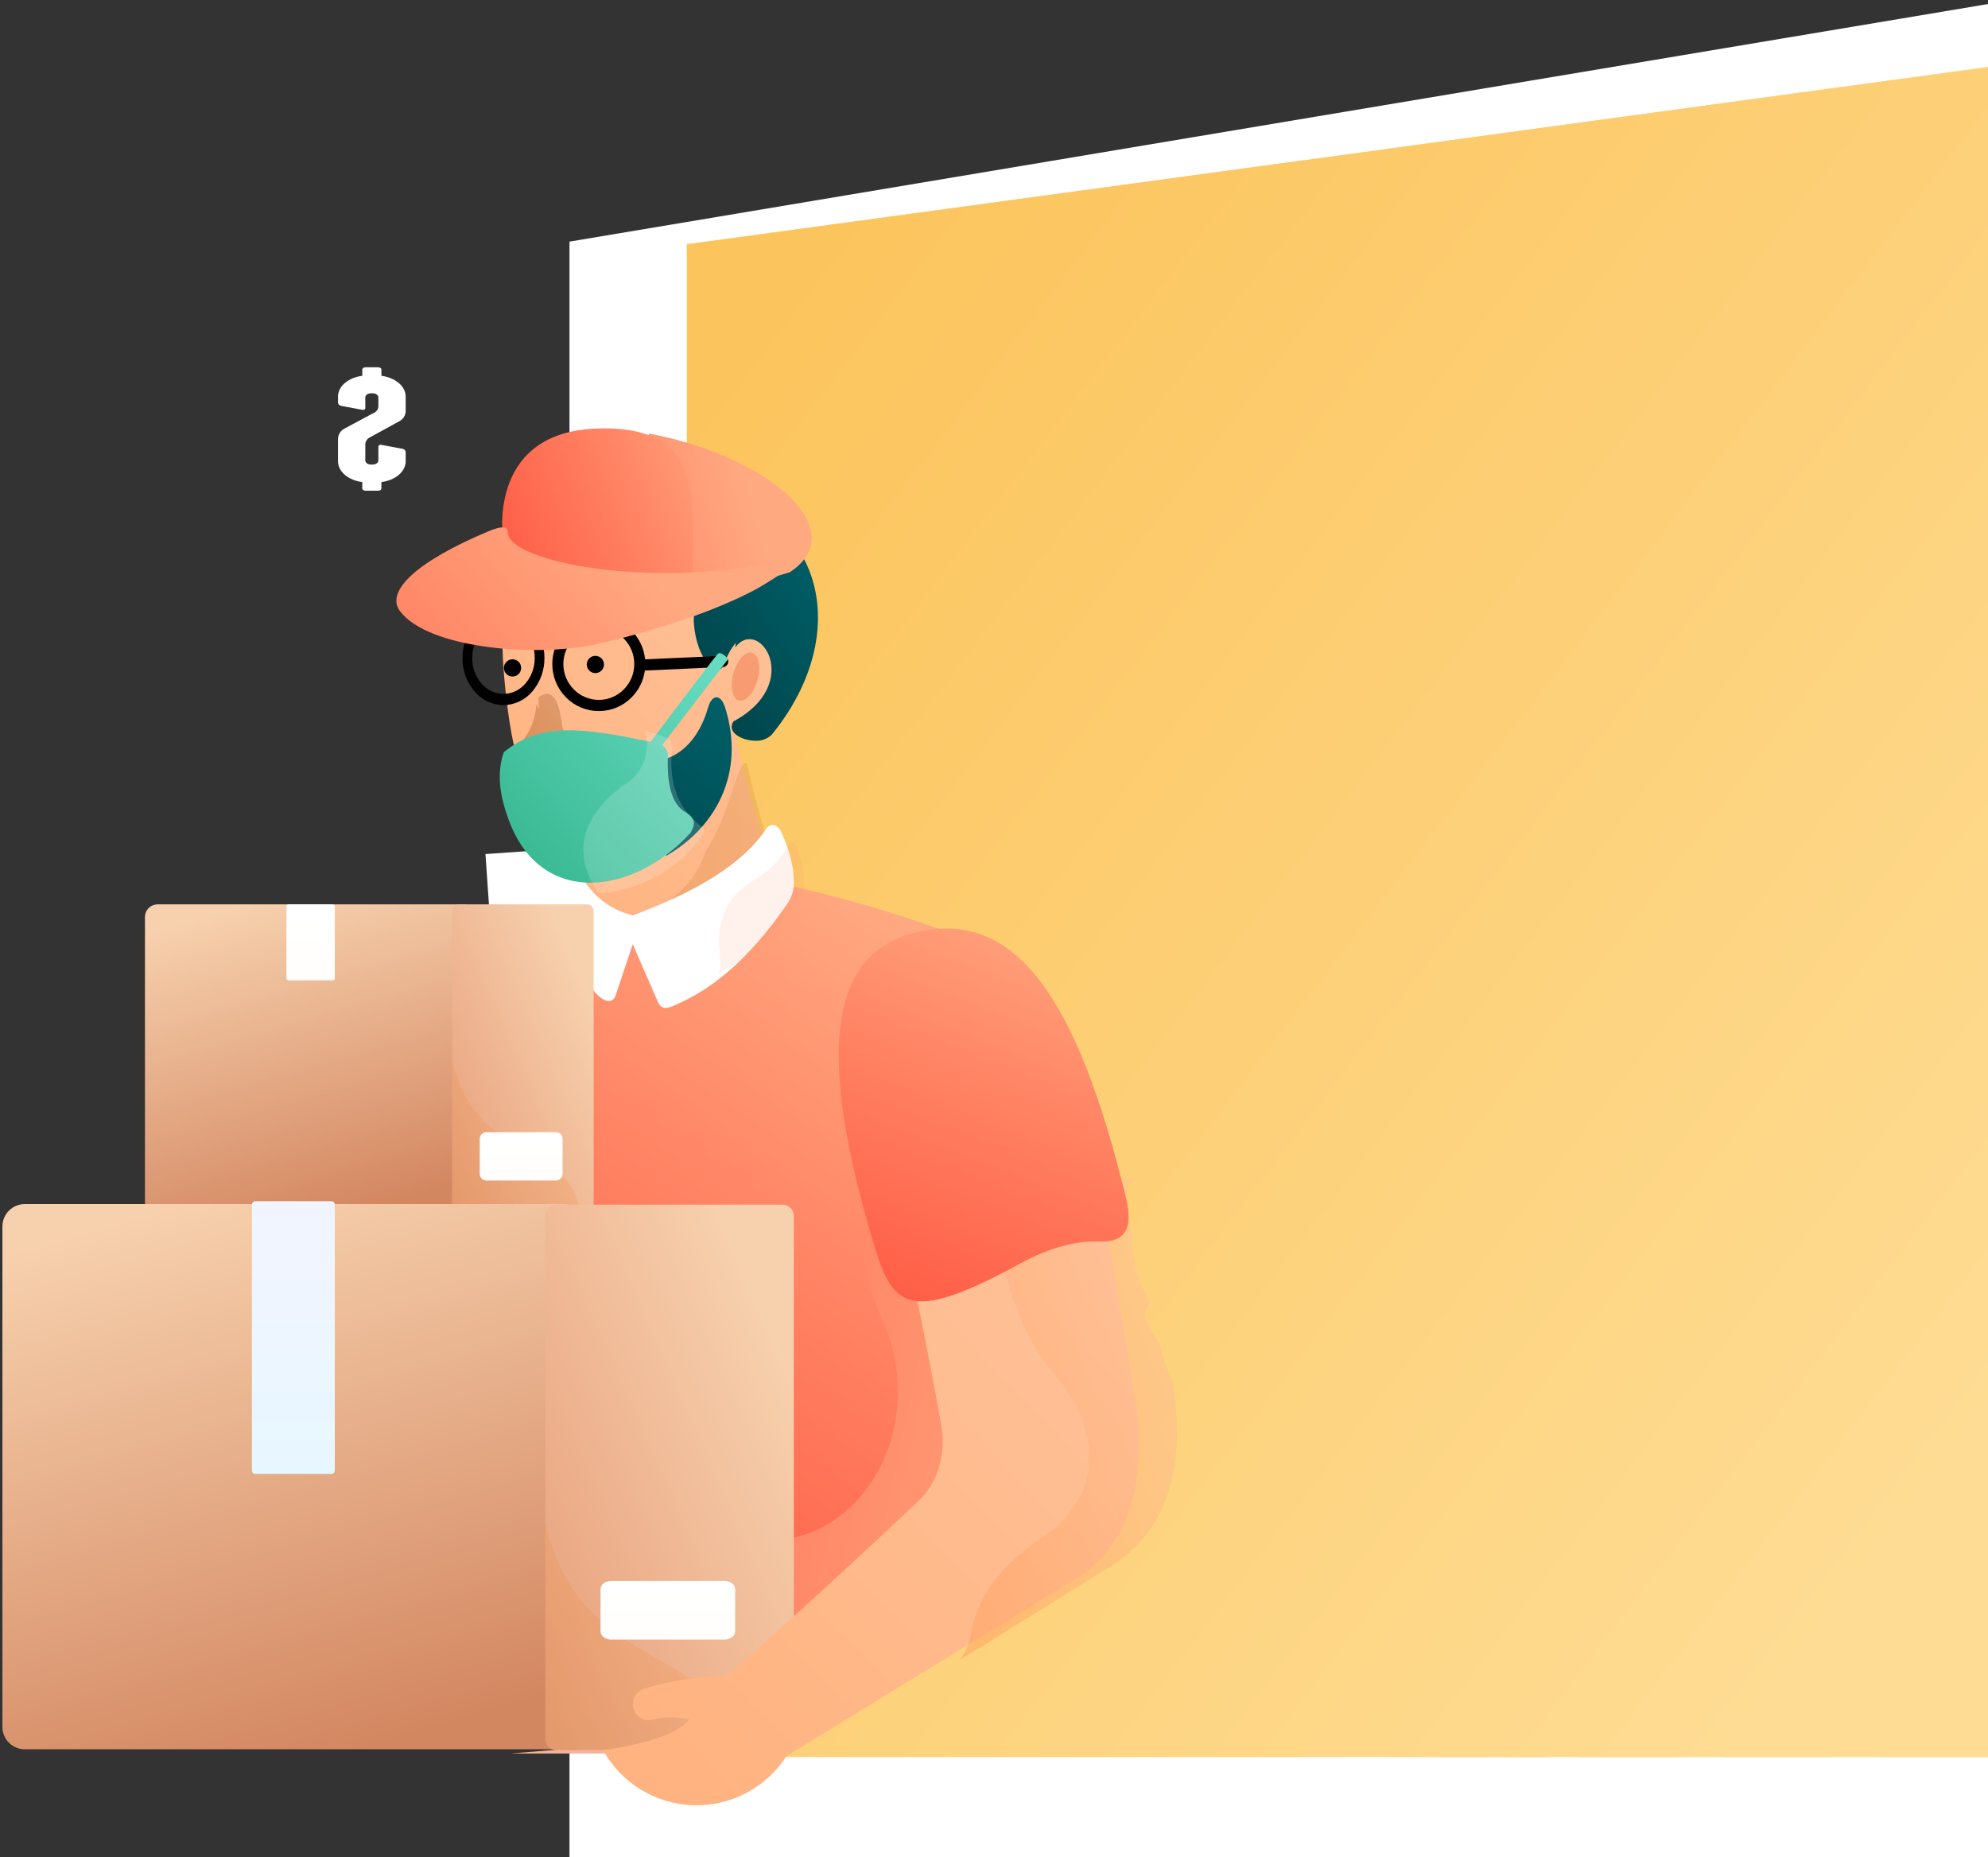 <svg width="576" height="538" viewBox="0 0 576 538" fill="none" xmlns="http://www.w3.org/2000/svg">
<rect x="0" y="0" width="576" height="538" fill="#333333" stroke="none"/>
<g clip-path="url(#clip0)">
<path d="M165 70L583 0V538H165V70Z" fill="white"/>
<path d="M199.133 70.755L579.133 19V509H199.133V70.755Z" fill="url(#paint0_linear)"/>
<path d="M180.603 162.835L185.037 243.698L228.793 242.165L227.556 161.19L180.603 162.835Z" fill="#FDE3C2"/>
<path d="M228.41 241.175L237.484 240.857L239.621 161.476L227.23 160.198L228.41 241.175Z" fill="#E9C3AF"/>
<path d="M185.111 243.725L229.067 242.185L228.892 237.19L185.111 243.725Z" fill="#E9C3AF"/>
<path d="M202.538 197.157C195.193 201.596 190.021 211.176 190.986 218.553C191.95 225.931 198.687 228.313 206.033 223.872C213.379 219.43 218.553 209.85 217.586 202.475C216.933 197.48 213.634 194.776 209.292 194.928C206.889 195.087 204.565 195.854 202.539 197.157" fill="url(#paint1_linear)"/>
<path d="M211.335 197.854C208.132 201.952 205.181 206.242 202.498 210.698C202.217 210.488 201.942 210.269 201.665 210.056C200.621 209.237 199.523 208.488 198.424 207.74C196.229 206.201 193.926 204.822 191.532 203.614C192.955 205.991 194.534 208.27 196.258 210.438C197.096 211.509 197.934 212.585 198.826 213.593C199.711 214.61 200.557 215.673 201.485 216.633L203.315 218.523L205.19 216.216C209.018 211.514 212.508 206.545 215.631 201.347C218.929 196.078 221.671 190.481 223.815 184.646C219.192 188.586 215.008 193.015 211.335 197.854Z" fill="url(#paint2_linear)"/>
<path d="M278.536 239.378L235.217 240.896L230.801 160.032L277.282 158.404L278.536 239.378Z" fill="#FDE3C2"/>
<path d="M277.281 158.405L289.121 159.706L287.203 239.076L278.535 239.379L277.281 158.405Z" fill="#E9C3AF"/>
<path d="M235.216 240.896L278.534 239.378L278.419 236.082L235.216 240.896Z" fill="#E9C3AF"/>
<path d="M255.512 195.152C248.166 199.591 242.993 209.172 243.957 216.548C244.925 223.926 251.662 226.308 259.009 221.866C266.355 217.425 271.527 207.845 270.562 200.47C269.907 195.475 266.608 192.771 262.264 192.923C259.861 193.082 257.538 193.849 255.512 195.152Z" fill="url(#paint3_linear)"/>
<path d="M262.304 195.849C259.099 199.947 256.147 204.237 253.464 208.694C253.183 208.484 252.911 208.264 252.635 208.052C251.588 207.236 250.489 206.488 249.391 205.738C247.196 204.199 244.894 202.819 242.502 201.609C243.922 203.987 245.5 206.267 247.226 208.433C248.063 209.504 248.901 210.58 249.79 211.588C250.676 212.605 251.52 213.668 252.452 214.629L254.282 216.518L256.157 214.212C259.986 209.509 263.475 204.54 266.599 199.343C269.896 194.072 272.639 188.475 274.785 182.641C270.16 186.58 265.976 191.009 262.304 195.849Z" fill="url(#paint4_linear)"/>
<path d="M320.388 237.597L287.483 238.75L284.483 187.404L319.786 186.167L320.388 237.597Z" fill="#E3DCB1"/>
<path d="M319.787 186.165L328.774 186.94L326.971 237.365L320.389 237.596L319.787 186.165Z" fill="#A69A85"/>
<path d="M287.486 238.75L320.389 237.597L320.315 235.505L287.486 238.75Z" fill="#A69A85"/>
<path d="M302.211 209.65C296.66 212.457 292.725 218.46 293.415 223.06C294.113 227.659 299.173 229.114 304.722 226.31C310.273 223.504 314.209 217.502 313.515 212.899C313.047 209.788 310.574 208.115 307.304 208.23C305.524 208.332 303.787 208.816 302.211 209.65Z" fill="url(#paint5_linear)"/>
<path d="M307.367 210.242C304.909 212.892 302.621 215.696 300.517 218.636C300.3 218.5 300.093 218.358 299.878 218.222C299.078 217.695 298.235 217.211 297.394 216.726C295.694 215.728 293.929 214.842 292.112 214.075C293.209 215.632 294.414 217.109 295.718 218.496C296.356 219.191 296.997 219.887 297.677 220.54C298.355 221.198 299 221.887 299.713 222.506L301.114 223.726L302.562 222.218C305.497 219.181 308.204 215.932 310.661 212.497C313.184 209.112 315.319 205.454 317.026 201.593C313.507 204.123 310.27 207.023 307.367 210.242Z" fill="url(#paint6_linear)"/>
<path d="M358.938 236.608L326.402 237.748L323.416 186.401L358.325 185.178L358.938 236.608Z" fill="#E3DCB1"/>
<path d="M358.325 185.177L367.212 185.954L365.449 236.379L358.938 236.607L358.325 185.177Z" fill="#A69A85"/>
<path d="M326.402 237.747L358.938 236.608L358.864 234.516L326.402 237.747Z" fill="#A69A85"/>
<path d="M341.241 207.644C335.638 210.453 331.658 216.458 332.355 221.057C333.053 225.657 338.168 227.11 343.771 224.304C349.374 221.496 353.356 215.492 352.656 210.89C352.187 207.779 349.689 206.107 346.388 206.222C344.591 206.325 342.836 206.809 341.241 207.644Z" fill="url(#paint7_linear)"/>
<path d="M345.841 209.238C343.45 211.891 341.229 214.692 339.191 217.625C338.986 217.489 338.781 217.346 338.577 217.21C337.798 216.682 336.979 216.198 336.163 215.712C334.512 214.713 332.798 213.826 331.029 213.056C332.093 214.611 333.265 216.089 334.535 217.48C335.16 218.175 335.784 218.873 336.442 219.526C337.099 220.185 337.727 220.874 338.42 221.494L339.781 222.715L341.187 221.21C344.039 218.168 346.663 214.922 349.04 211.497C351.494 208.104 353.564 204.449 355.212 200.599C351.787 203.134 348.646 206.031 345.841 209.238Z" fill="url(#paint8_linear)"/>
<path d="M343.405 185.388L310.289 186.548L307.251 134.307L342.783 133.062L343.405 185.388Z" fill="#E3DCB1"/>
<path d="M342.783 133.061L351.829 133.852L350.033 185.155L343.406 185.387L342.783 133.061Z" fill="#A69A85"/>
<path d="M310.289 186.547L343.406 185.387L343.331 183.259L310.289 186.547Z" fill="#A69A85"/>
<path d="M325.076 156.537C319.474 159.345 315.491 165.35 316.191 169.953C316.892 174.552 322.005 176.008 327.608 173.2C333.211 170.392 337.192 164.388 336.494 159.785C336.024 156.673 333.524 154.999 330.228 155.115C328.429 155.216 326.673 155.701 325.076 156.537Z" fill="url(#paint9_linear)"/>
<path d="M330.368 157.945C327.909 160.631 325.622 163.47 323.521 166.445C323.304 166.306 323.097 166.16 322.882 166.027C322.081 165.493 321.24 165.002 320.398 164.513C318.699 163.499 316.933 162.599 315.114 161.82C316.209 163.395 317.415 164.89 318.722 166.295C319.361 167 320.001 167.706 320.685 168.368C321.36 169.033 322.009 169.733 322.719 170.361L324.118 171.602L325.572 170.077C328.505 166.998 331.21 163.707 333.663 160.233C336.188 156.8 338.321 153.096 340.022 149.19C336.502 151.756 333.266 154.691 330.368 157.945Z" fill="url(#paint10_linear)"/>
<path d="M153.994 451.462C161.185 450.962 168.377 450.924 175.565 450.851C182.756 450.921 189.948 450.951 197.139 451.462C189.948 451.972 182.756 452.003 175.565 452.073C168.377 452 161.185 451.967 153.994 451.462Z" fill="#F0758F"/>
<path d="M147.99 429.662L150.596 450.852L145.941 506.268L153.108 454.924L182.992 453.502L152.551 451.462L152.27 432.512L200.401 430.072L147.99 429.662Z" fill="#FFFCE9"/>
<path d="M174.876 466.827L178.612 463.907L180.676 468.392L185.23 467.707L185.155 472.733L189.475 474.433L187.276 478.847L190.376 482.554L186.554 485.343L187.724 490.198L183.157 490.724L182.131 495.624L177.863 493.764L174.876 497.579L171.887 493.766L167.619 495.626L166.593 490.726L162.026 490.2L163.196 485.345L159.376 482.554L162.476 478.847L160.276 474.435L164.596 472.735L164.519 467.707L169.071 468.394L171.137 463.907L174.876 466.827Z" fill="#FFF8E2"/>
<path d="M148.05 508H205.979L201.096 505.251L197.829 454.212H186.429V504.792L148.053 507.998L148.05 508ZM186.706 451.463H197.506L198.996 432.312L193.179 432.719C193.793 435.735 194.03 438.815 193.885 441.889C193.555 446.32 186.995 446.371 186.716 446.371H186.706V451.462V451.463Z" fill="#F2B39A"/>
<path d="M204.406 451.462C211.597 450.962 218.789 450.924 225.977 450.851C233.168 450.921 240.36 450.951 247.548 451.462C240.36 451.972 233.168 452.003 225.977 452.073C218.789 452 211.597 451.967 204.406 451.462Z" fill="#F0758F"/>
<path d="M198.402 429.662L201.008 450.852L196.353 506.268L203.52 454.924L233.404 453.502L202.963 451.462L202.682 432.512L250.813 430.072L198.402 429.662Z" fill="#FFFCE9"/>
<path d="M225.288 466.827L229.024 463.907L231.088 468.392L235.642 467.707L235.567 472.733L239.887 474.433L237.688 478.847L240.788 482.554L236.966 485.343L238.136 490.198L233.569 490.724L232.54 495.624L228.275 493.764L225.288 497.579L222.299 493.766L218.031 495.626L217.005 490.726L212.438 490.2L213.608 485.345L209.788 482.554L212.888 478.847L210.688 474.435L215.008 472.735L214.931 467.707L219.483 468.394L221.549 463.907L225.288 466.827Z" fill="#FFF8E2"/>
<path d="M198.462 508H256.388L251.507 505.251L248.24 454.212H236.84V504.792L198.464 507.998L198.462 508ZM237.119 451.463H247.919L249.408 432.312L243.588 432.719C244.202 435.735 244.439 438.815 244.294 441.889C243.963 446.32 237.404 446.371 237.125 446.371H237.115V451.462L237.119 451.463Z" fill="#F2B39A"/>
<path d="M254.322 451.462C261.513 450.962 268.705 450.924 275.893 450.851C283.084 450.921 290.273 450.951 297.464 451.462C290.273 451.972 283.084 452.003 275.893 452.073C268.705 452 261.513 451.967 254.322 451.462Z" fill="#F0758F"/>
<path d="M248.317 429.662L250.923 450.852L246.268 506.268L253.435 454.924L283.319 453.502L252.878 451.462L252.597 432.512L300.728 430.072L248.317 429.662Z" fill="#FFFCE9"/>
<path d="M275.203 466.827L278.939 463.907L281.003 468.392L285.557 467.707L285.482 472.733L289.802 474.433L287.603 478.847L290.703 482.554L286.881 485.343L288.051 490.198L283.484 490.724L282.455 495.624L278.19 493.764L275.203 497.579L272.214 493.766L267.946 495.626L266.92 490.726L262.353 490.2L263.523 485.345L259.703 482.554L262.803 478.847L260.603 474.435L264.923 472.735L264.846 467.707L269.398 468.394L271.464 463.907L275.203 466.827Z" fill="#FFF8E2"/>
<path d="M248.377 508H306.303L301.422 505.251L298.155 454.212H286.755V504.792L248.379 507.998L248.377 508ZM287.034 451.463H297.834L299.323 432.312L293.503 432.719C294.117 435.735 294.354 438.815 294.209 441.889C293.878 446.32 287.319 446.371 287.04 446.371H287.03V451.462L287.034 451.463Z" fill="#F2B39A"/>
<path d="M300.346 409.634L303.646 435.923L297.746 504.673L306.835 440.973L344.725 439.203L306.125 436.674L305.776 413.174L366.8 410.141L300.346 409.634Z" fill="#FFFCE9"/>
<path d="M334.432 455.743L339.172 452.118L341.793 457.686L347.562 456.833L347.462 463.065L352.938 465.181L350.155 470.654L354.085 475.256L349.24 478.711L350.725 484.74L344.935 485.393L343.635 491.47L338.227 489.17L334.436 493.9L330.648 489.17L325.236 491.47L323.936 485.393L318.146 484.74L319.631 478.711L314.785 475.256L318.715 470.656L315.925 465.183L321.401 463.067L321.309 456.835L327.075 457.688L329.694 452.118L334.432 455.743Z" fill="#FFF8E2"/>
<path d="M299.538 506.822H372.993L366.799 503.41L362.659 440.09H348.205V502.84L299.538 506.822ZM348.556 436.679H362.249L364.138 412.922L356.764 413.422C357.543 417.161 357.844 420.985 357.658 424.8C357.242 430.3 348.923 430.358 348.569 430.358H348.556V436.674V436.679Z" fill="#F2B39A"/>
<path d="M307.959 436.68C317.075 436.055 326.192 436.012 335.309 435.924C344.425 436.009 353.542 436.049 362.659 436.68C353.542 437.311 344.425 437.351 335.309 437.439C326.192 437.348 317.075 437.308 307.959 436.68Z" fill="#F0758F"/>
<path d="M412 413.724L413.8 509H449.042L450.838 413.724H412Z" fill="url(#paint11_linear)"/>
<path d="M416 483H445V438H416V483Z" fill="#F9C6B2"/>
<path d="M416.43 413.724L417.136 509H449.052L423.735 504.71L424.09 413.724H416.43Z" fill="#F2B39A"/>
<path d="M453.257 413.724L455.063 509H490.486L492.295 413.724H453.257Z" fill="url(#paint12_linear)"/>
<path d="M457 483H486V438H457V483Z" fill="#F9C6B2"/>
<path d="M456.892 413.724L457.598 509H489.514L464.197 504.71L464.552 413.724H456.892Z" fill="#F2B39A"/>
<path d="M493.711 413.724L495.52 509H530.943L532.751 413.724H493.711Z" fill="url(#paint13_linear)"/>
<path d="M498 483H527V438H498V483Z" fill="#F9C6B2"/>
<path d="M498.351 413.724L499.051 509H530.751L505.605 504.71L505.958 413.724H498.351Z" fill="#F2B39A"/>
<path d="M540 413.724L541.8 509H577.042L578.838 413.724H540Z" fill="url(#paint14_linear)"/>
<path d="M544 483H573V438H544V483Z" fill="#F9C6B2"/>
<path d="M544.43 413.724L545.136 509H577.052L551.735 504.71L552.09 413.724H544.43Z" fill="#F2B39A"/>
<path d="M435 317.724L436.8 413H472.042L473.838 317.724H435Z" fill="url(#paint15_linear)"/>
<path d="M439 387H468V342H439V387Z" fill="#F9C6B2"/>
<path d="M439.43 317.724L440.136 413H472.052L446.735 408.71L447.09 317.724H439.43Z" fill="#F2B39A"/>
<path d="M476.257 317.724L478.063 413H513.486L515.295 317.724H476.257Z" fill="url(#paint16_linear)"/>
<path d="M480 387H509V342H480V387Z" fill="#F9C6B2"/>
<path d="M479.892 317.724L480.598 413H512.514L487.197 408.71L487.552 317.724H479.892Z" fill="#F2B39A"/>
<path d="M516.711 317.724L518.52 413H553.943L555.751 317.724H516.711Z" fill="url(#paint17_linear)"/>
<path d="M521 387H550V342H521V387Z" fill="#F9C6B2"/>
<path d="M521.351 317.724L522.051 413H553.751L528.605 408.71L528.958 317.724H521.351Z" fill="#F2B39A"/>
<path d="M377.826 538V253.473L142.226 270.053L140.654 247.429L377.826 230.739V40H400.44V229.148L636.04 212.568L637.611 235.191L400.439 251.881V538H377.826Z" fill="white"/>
<path d="M414.605 177.374C420.821 176.607 427.063 176.251 433.293 175.861C439.532 175.595 445.777 175.297 452.039 175.412C445.823 176.185 439.581 176.538 433.348 176.926C427.107 177.189 420.866 177.487 414.604 177.374" fill="#F0758F"/>
<path d="M408.397 158.632L411.627 176.997L410.122 225.542L413.993 180.432L439.857 177.833L413.35 177.439L412.241 160.922L453.892 156.607L408.397 158.632Z" fill="#FFFCE9"/>
<path d="M433.423 189.825L436.533 187.109L438.536 190.926L442.454 190.12L442.618 194.507L446.439 195.802L444.732 199.75L447.593 202.839L444.404 205.445L445.645 209.627L441.707 210.293L441.037 214.611L437.248 213.183L434.826 216.646L432.055 213.455L428.442 215.271L427.328 211.043L423.342 210.792L424.135 206.503L420.691 204.245L423.212 200.87L421.104 197.13L424.774 195.443L424.479 191.063L428.46 191.455L430.047 187.449L433.423 189.825Z" fill="#FFF8E2"/>
<path d="M412.035 226.958L462.294 224.324L457.931 222.149L452.764 177.78L442.871 178.298L445.183 222.414L412.035 226.955V226.958ZM442.989 175.888L452.358 175.397L452.776 158.624L447.748 159.244C448.424 161.846 448.77 164.522 448.78 167.21C448.696 171.09 443.007 171.433 442.765 171.445L442.756 171.446L442.989 175.887V175.888Z" fill="#F2B39A"/>
<path d="M458.034 175.098C464.251 174.331 470.493 173.975 476.723 173.585C482.965 173.319 489.21 173.021 495.467 173.136C489.253 173.909 483.015 174.262 476.778 174.65C470.538 174.913 464.297 175.211 458.034 175.098Z" fill="#F0758F"/>
<path d="M451.828 156.356L455.057 174.721L453.552 223.266L457.423 178.156L483.288 175.557L456.781 175.163L455.671 158.646L497.322 154.331L451.828 156.356Z" fill="#FFFCE9"/>
<path d="M476.853 187.549L479.963 184.833L481.965 188.65L485.883 187.844L486.047 192.231L489.868 193.526L488.162 197.474L491.022 200.563L487.833 203.169L489.075 207.351L485.136 208.017L484.464 212.335L480.678 210.907L478.256 214.37L475.485 211.179L471.872 212.995L470.758 208.766L466.771 208.516L467.565 204.227L464.121 201.969L466.642 198.594L464.533 194.854L468.204 193.167L467.908 188.787L471.889 189.179L473.477 185.173L476.853 187.549Z" fill="#FFF8E2"/>
<path d="M455.464 224.682L505.721 222.048L501.36 219.873L496.193 175.504L486.3 176.022L488.612 220.138L455.465 224.679L455.464 224.682ZM486.417 173.612L495.786 173.121L496.204 156.348L491.177 156.968C491.854 159.569 492.202 162.245 492.213 164.934C492.129 168.814 486.44 169.156 486.199 169.169L486.19 169.17L486.422 173.61L486.417 173.612Z" fill="#F2B39A"/>
<path d="M501.9 172.799C508.116 172.032 514.358 171.676 520.589 171.286C526.831 171.02 533.07 170.722 539.333 170.838C533.117 171.61 526.881 171.963 520.644 172.351C514.404 172.614 508.163 172.912 501.9 172.799Z" fill="#F0758F"/>
<path d="M495.694 154.057L498.923 172.422L497.418 220.967L501.289 175.857L527.154 173.258L500.647 172.864L499.537 156.347L541.188 152.032L495.694 154.057Z" fill="#FFFCE9"/>
<path d="M520.719 185.25L523.83 182.534L525.832 186.351L529.75 185.545L529.914 189.932L533.735 191.227L532.028 195.175L534.889 198.264L531.7 200.87L532.942 205.052L529.003 205.718L528.331 210.036L524.545 208.608L522.123 212.071L519.352 208.88L515.738 210.696L514.625 206.468L510.638 206.217L511.432 201.928L507.988 199.67L510.509 196.295L508.4 192.555L512.071 190.868L511.775 186.488L515.756 186.88L517.343 182.874L520.719 185.25Z" fill="#FFF8E2"/>
<path d="M499.331 222.383L549.588 219.749L545.227 217.574L540.06 173.205L530.167 173.723L532.479 217.839L499.331 222.38V222.383ZM530.284 171.313L539.653 170.822L540.071 154.049L535.044 154.669C535.721 157.27 536.069 159.946 536.08 162.635C535.996 166.515 530.307 166.857 530.065 166.87L530.056 166.871L530.289 171.312L530.284 171.313Z" fill="#F2B39A"/>
<path d="M539.639 134.704L543.706 157.359L541.704 217.268L546.706 161.599L579.555 158.337L545.899 157.898L544.517 137.528L597.407 132.117L539.639 134.704Z" fill="#FFFCE9"/>
<path d="M571.355 173.151L575.307 169.79L577.834 174.501L582.808 173.498L583.009 178.909L587.864 180.495L585.694 185.368L589.318 189.184L585.265 192.4L586.829 197.562L581.828 198.392L580.968 203.726L576.164 201.975L573.083 206.251L569.573 202.32L564.975 204.564L563.566 199.351L558.505 199.049L559.522 193.751L555.157 190.976L558.363 186.802L555.69 182.181L560.352 180.096L559.989 174.694L565.038 175.171L567.072 170.222L571.355 173.151Z" fill="#FFF8E2"/>
<path d="M543.359 219.053L607.184 215.708L601.647 213.029L595.174 158.293L582.611 158.951L585.463 213.381L543.358 219.051L543.359 219.053ZM582.761 155.971L594.661 155.348L595.225 134.652L588.841 135.424C589.693 138.631 590.128 141.935 590.135 145.254C590.024 150.04 582.798 150.474 582.49 150.49L582.479 150.491L582.766 155.97L582.761 155.971Z" fill="#F2B39A"/>
<path d="M547.48 157.819C555.377 156.862 563.297 156.41 571.214 155.919C579.14 155.576 587.064 155.196 595.015 155.328C587.122 156.292 579.202 156.741 571.282 157.232C563.356 157.568 555.432 157.949 547.48 157.819Z" fill="#F0758F"/>
<path d="M199 70.755L579 19V509H199V70.755Z" fill="url(#paint18_linear)"/>
<path d="M118.31 289.251C119.345 279.251 142.322 273.1 160.235 264.928L230.57 257C246.726 260.679 262.611 265.457 278.116 271.3C298.365 443.932 265.816 514.462 188.75 466.112C140.213 387.04 106.7 336.131 118.31 289.251Z" fill="url(#paint19_linear)"/>
<path d="M204.489 507C185.03 482.562 178.789 445.713 185.766 396.454C183.244 415.025 191.426 433.344 205.997 441.754C220.568 450.164 238.183 446.727 249.55 433.254C260.917 419.781 263.423 399.382 255.75 382.799C244.943 358.177 250.393 338.874 269.809 329C282.171 381.751 289.568 424.561 292 457.431L284.584 459.331C281.865 460.044 279.349 461.379 277.234 463.231L276.119 464.195C274.021 465.048 272.096 466.277 270.44 467.821L266.162 471.771L262.791 474.687C262.621 474.834 262.456 474.982 262.291 475.131C259.81 475.878 257.517 477.146 255.567 478.852L252.748 481.291L249.715 483.391L243.153 487.176C241.54 488.179 240.029 489.337 238.642 490.634L236.487 491.628C234.573 492.618 232.748 493.771 231.032 495.074H231.022L228.128 495.908C225.828 496.579 223.684 497.701 221.822 499.208L221.091 499.771C219.73 500.4 218.291 500.996 216.978 501.751L213.76 503.608C210.407 503.818 207.186 504.996 204.489 507Z" fill="url(#paint20_linear)"/>
<path d="M222.001 244.208C216.243 231.46 212.819 210.914 212.508 209.008C214.157 209.556 216.255 208.59 218.635 206.122C221.548 205.293 222.01 202.457 229.658 198.457C243.225 164.771 215.039 153.694 146 181.999C144.573 186.506 147.251 211.223 149.484 218.012C149.958 219.499 150.599 218.856 151.144 218.212C151.253 218.084 151.357 217.956 151.456 217.844C151.403 217.795 151.356 217.744 151.301 217.696C150.847 217.247 150.545 216.796 151.311 217.022L175.857 219.282C180.687 224.682 185.487 226.824 190.333 225.714L167 252.845C169.361 257.168 170.427 261.231 170.2 265.034C176.385 266.869 182.789 267.867 189.239 268.001C204.051 267.999 214.973 261.066 222.001 244.208ZM152.226 218.431C152.156 217.224 151.854 217.398 151.456 217.846C151.682 218.077 151.939 218.274 152.22 218.433L152.226 218.431Z" fill="url(#paint21_linear)"/>
<path opacity="0.305" d="M225 250.829C200.713 270.128 186.38 274.856 182 265.012C187.053 264.517 191.851 262.555 195.803 259.368C199.756 256.18 202.689 251.907 204.243 247.073C211.688 235.7 213.67 219.928 216.405 221.057C218.192 230.057 223.128 247.076 225 250.829Z" fill="url(#paint22_linear)"/>
<path d="M197.938 290.113C209.543 284.513 219.209 274.719 228.009 261.975C229.115 260.458 229.789 258.67 229.959 256.8C230.24 252.174 229.076 247.01 226.466 241.308C225.288 238.652 223.244 238.291 221.913 240.213C215.752 249.623 202.91 257.944 183.387 265.177C179.922 264.378 176.694 262.777 173.961 260.501C171.229 258.226 169.07 255.34 167.658 252.077C167.015 250.629 165.658 250.635 164.558 252.132C163.031 254.137 161.77 256.332 160.807 258.661C159.995 260.475 159.797 262.504 160.245 264.44C161.959 272.199 166.077 279.952 172.6 287.7C175.169 290.586 177.626 290.761 178.419 288.221L183.339 273.542L190.639 290.292C191.2 291.531 191.92 292 192.846 292C194.126 292 195.795 291.1 197.938 290.113Z" fill="white"/>
<path d="M223.6 212.843C237.668 195.638 240.73 175.742 232.451 161L232.262 161.081C231.315 159.294 230.214 157.594 228.97 156C210.311 162.676 200.6 172.775 201.013 179.971C201.691 191.882 208.461 196.965 209.886 192.261C210.601 190.041 211.733 187.978 213.22 186.182C213.153 186.649 213.08 187.115 213 187.582C219.974 178.3 233 198 212.5 209C210.476 212.037 214.816 214.594 218.879 214.594C219.744 214.645 220.611 214.515 221.423 214.214C222.236 213.912 222.977 213.446 223.6 212.843Z" fill="url(#paint23_linear)"/>
<path d="M168.817 254C177.374 254.019 185.778 251.729 193.143 247.372C193.075 247.579 193.004 247.788 192.93 248C207.325 239.8 216.117 223.962 210.06 204.867C208.847 201.053 206.287 200.948 205.11 205.129C200.935 219.418 190.268 222.755 183 219.206C183.02 219.381 183.048 219.552 183.083 219.72C182.458 219.705 181.834 219.722 181.211 219.771C179.586 219.871 177.942 219.971 177 219H174.5C170.223 214.308 166.969 215.778 156 216.5C154.678 216.567 153.353 216.519 152.04 216.359C149.44 216.059 148.928 215.759 149.003 219.103C149.615 243.689 156 254 168.777 254H168.817Z" fill="url(#paint24_linear)"/>
<path opacity="0.267" d="M217.994 189.086C216.079 188.486 213.634 191.092 212.534 194.91C211.434 198.728 212.092 202.31 214.006 202.91C215.92 203.51 218.366 200.905 219.467 197.086C220.568 193.267 219.909 189.686 217.994 189.086Z" fill="#E63D17"/>
<path d="M159.81 224.417C161.236 223.088 162.772 222.717 163.746 223.917C164.544 224.153 165.394 224.142 166.185 223.885C166.976 223.628 167.671 223.138 168.178 222.479C168.679 221.824 168.964 221.031 168.996 220.207C169.027 219.383 168.803 218.57 168.354 217.879C167.899 217.183 167.243 216.642 166.474 216.326C165.705 216.01 164.858 215.935 164.045 216.111L163.755 214.855L164 215C163.579 213.163 163.198 211.507 162.858 210.032C161.905 201.967 159.619 199.303 156 202.04C156 202.04 156.055 203.152 156.165 205.373C155.878 204.935 155.625 204.476 155.408 204C155.22 207.491 154.067 210.861 152.078 213.736C148.08 219.585 150.084 225 156.093 225C157.353 224.982 158.605 224.786 159.81 224.417Z" fill="url(#paint25_linear)"/>
<path d="M172.5 190C171.837 190 171.201 190.263 170.732 190.732C170.263 191.201 170 191.837 170 192.5C170 193.163 170.263 193.799 170.732 194.268C171.201 194.737 171.837 195 172.5 195C173.163 195 173.799 194.737 174.268 194.268C174.737 193.799 175 193.163 175 192.5C175 191.837 174.737 191.201 174.268 190.732C173.799 190.263 173.163 190 172.5 190Z" fill="black"/>
<path d="M148.5 191C147.837 191 147.201 191.263 146.732 191.732C146.263 192.201 146 192.837 146 193.5C146 194.163 146.263 194.799 146.732 195.268C147.201 195.737 147.837 196 148.5 196C149.163 196 149.799 195.737 150.268 195.268C150.737 194.799 151 194.163 151 193.5C151 192.837 150.737 192.201 150.268 191.732C149.799 191.263 149.163 191 148.5 191Z" fill="black"/>
<path d="M152.145 219.03C149.507 218.795 149.719 219.936 150.585 222.64C153.685 231.403 166.216 231.183 172.657 221.533C173.533 220.291 172.634 219.011 171.06 219.07C164.76 219.426 158.444 219.413 152.145 219.03Z" fill="url(#paint26_linear)"/>
<path d="M173.5 206C175.274 206.003 177.031 205.652 178.667 204.966C180.303 204.28 181.786 203.274 183.027 202.006C185.11 199.907 186.45 197.186 186.845 194.256L209.472 193.24C209.682 193.231 209.888 193.181 210.078 193.091C210.268 193.001 210.439 192.875 210.579 192.718C210.868 192.402 211.019 191.984 211 191.556C210.986 191.142 210.813 190.75 210.516 190.462C210.219 190.173 209.822 190.011 209.408 190.009H209.336L186.909 191.014C186.604 187.884 185.233 184.954 183.027 182.714C181.785 181.447 180.303 180.442 178.667 179.757C177.03 179.072 175.274 178.721 173.5 178.725C171.725 178.722 169.968 179.073 168.332 179.759C166.695 180.445 165.212 181.452 163.971 182.72C161.43 185.285 160.011 188.753 160.024 192.363C160.011 195.973 161.431 199.441 163.971 202.006C165.213 203.274 166.695 204.28 168.332 204.966C169.968 205.652 171.726 206.004 173.5 206ZM173.5 181.967C174.852 181.965 176.191 182.233 177.438 182.757C178.685 183.28 179.814 184.047 180.76 185.013C182.697 186.968 183.778 189.611 183.768 192.362C183.778 195.114 182.696 197.757 180.76 199.712C179.814 200.678 178.685 201.445 177.438 201.968C176.191 202.491 174.852 202.759 173.5 202.757C172.148 202.759 170.808 202.491 169.561 201.968C168.314 201.445 167.184 200.678 166.238 199.712C164.302 197.757 163.22 195.114 163.23 192.362C163.22 189.611 164.302 186.968 166.238 185.013C167.184 184.047 168.314 183.279 169.561 182.756C170.808 182.233 172.148 181.965 173.5 181.967ZM145.872 204.275C147.477 204.257 149.06 203.889 150.509 203.199C151.958 202.508 153.24 201.51 154.266 200.275C156.55 197.585 157.786 194.161 157.744 190.632C157.785 187.103 156.55 183.678 154.266 180.988C153.239 179.755 151.957 178.76 150.507 178.072C149.058 177.383 147.476 177.017 145.872 177C144.267 177.018 142.685 177.384 141.236 178.074C139.786 178.763 138.504 179.76 137.478 180.994C135.194 183.684 133.958 187.109 134 190.638C133.958 194.167 135.194 197.592 137.479 200.281C138.505 201.515 139.787 202.512 141.236 203.202C142.685 203.891 144.267 204.257 145.872 204.275ZM145.872 180.243C147.096 180.256 148.302 180.536 149.407 181.061C150.512 181.587 151.489 182.346 152.272 183.287C154.012 185.337 154.954 187.948 154.922 190.637C154.953 193.326 154.012 195.936 152.272 197.986C151.49 198.927 150.512 199.687 149.407 200.213C148.302 200.739 147.096 201.018 145.872 201.032C144.648 201.018 143.442 200.739 142.337 200.213C141.232 199.687 140.254 198.927 139.472 197.986C137.731 195.936 136.79 193.326 136.821 190.637C136.789 187.947 137.731 185.337 139.472 183.287C140.255 182.346 141.232 181.587 142.337 181.062C143.442 180.536 144.648 180.257 145.872 180.244V180.243Z" fill="black"/>
<path d="M188.124 125.61C223.072 132.307 247.366 153.683 228.774 165.815C180.307 180.693 164.248 166.666 188.124 125.61Z" fill="url(#paint27_linear)"/>
<path d="M200.782 158.692C200.734 143.783 203.002 122.434 171.83 124.2C140.658 125.967 145.796 156.81 145.796 156.81C145.796 156.81 143.027 173.025 171.992 174.279C200.957 175.534 200.83 173.602 200.782 158.692Z" fill="url(#paint28_linear)"/>
<path d="M224.956 162.727C189.08 170.643 146.905 162.934 147.088 154.038C147.102 152.513 145.374 152.329 141.783 153.809C119.57 163.102 111.893 171.571 115.84 176.982C123.973 187.973 155.73 190.596 173.519 186.486C206.718 178.756 221.012 169.559 221.012 169.559C228.705 165.064 232.838 161.019 224.956 162.727Z" fill="url(#paint29_linear)"/>
<path opacity="0.131" d="M231.419 260.443C223.559 271.468 216.868 277.856 208 282C208.716 281.133 208.929 279.66 208.64 277.579C207.228 267.286 210.297 259.854 217.847 255.285C222.385 252.86 226.121 249.169 228.6 244.661C229.6 243.448 230.44 243.904 231.12 246.027C233.161 252.227 233.936 256.955 231.42 260.442" fill="#FF916F"/>
<path d="M45.657 262H134.342C135.316 262.007 136.247 262.399 136.932 263.091C137.617 263.782 138.001 264.716 138 265.69V348.31C138.002 349.284 137.618 350.218 136.932 350.91C136.247 351.601 135.316 351.993 134.342 352H45.657C44.684 351.993 43.753 351.601 43.067 350.909C42.382 350.218 41.998 349.283 42 348.31V265.69C41.998 264.717 42.382 263.782 43.067 263.091C43.753 262.399 44.684 262.007 45.657 262Z" fill="url(#paint30_linear)"/>
<path d="M170.152 262H132.847C132.358 262.001 131.889 262.196 131.543 262.541C131.197 262.887 131.002 263.356 131 263.845V350.155C131.002 350.644 131.197 351.113 131.543 351.459C131.889 351.804 132.358 351.999 132.847 352H170.152C170.641 351.999 171.11 351.805 171.456 351.459C171.803 351.114 171.998 350.645 172 350.156V263.845C171.998 263.356 171.803 262.887 171.457 262.541C171.11 262.196 170.641 262.001 170.152 262Z" fill="url(#paint31_linear)"/>
<path d="M83.574 262H96.427C96.576 261.997 96.72 262.054 96.827 262.157C96.934 262.26 96.997 262.401 97 262.55V283.45C96.997 283.599 96.934 283.74 96.827 283.843C96.72 283.946 96.576 284.003 96.427 284H83.574C83.425 284.003 83.281 283.947 83.174 283.844C83.067 283.741 83.004 283.6 83 283.451V262.55C83.004 262.401 83.066 262.26 83.174 262.157C83.281 262.054 83.425 261.997 83.574 262Z" fill="url(#paint32_linear)"/>
<path opacity="0.274" d="M131 307V350.6C131.066 351.025 131.294 351.407 131.635 351.668C131.977 351.929 132.406 352.048 132.833 352H168C166.709 330.821 137.781 337.66 131 307Z" fill="url(#paint33_linear)"/>
<path d="M140.929 328H161.071C161.582 328.002 162.072 328.205 162.433 328.567C162.795 328.928 162.998 329.418 163 329.929V340.071C162.998 340.582 162.795 341.072 162.433 341.433C162.072 341.795 161.582 341.998 161.071 342H140.929C140.418 341.998 139.928 341.795 139.567 341.433C139.205 341.072 139.002 340.582 139 340.071V329.929C139.002 329.418 139.205 328.928 139.567 328.567C139.928 328.205 140.418 328.002 140.929 328Z" fill="url(#paint34_linear)"/>
<path d="M7.148 348.828H163.479C165.191 348.836 166.831 349.522 168.039 350.736C169.247 351.949 169.926 353.592 169.927 355.304V500.304C169.926 502.016 169.247 503.659 168.039 504.872C166.83 506.085 165.191 506.771 163.479 506.78H7.148C5.436 506.771 3.796 506.085 2.588 504.872C1.38 503.659 0.701 502.016 0.699 500.304V355.304C0.7 353.592 1.379 351.949 2.588 350.736C3.796 349.522 5.436 348.836 7.148 348.828Z" fill="url(#paint35_linear)"/>
<path d="M226.756 349H161.244C160.385 349.002 159.562 349.344 158.954 349.95C158.346 350.557 158.003 351.38 158 352.239V503.761C158.003 504.62 158.346 505.443 158.954 506.05C159.562 506.656 160.385 506.998 161.244 507H226.756C227.615 506.998 228.438 506.656 229.046 506.05C229.654 505.443 229.997 504.62 230 503.761V352.239C229.997 351.38 229.654 350.557 229.046 349.95C228.438 349.343 227.615 349.002 226.756 349Z" fill="url(#paint36_linear)"/>
<path opacity="0.274" d="M158 441V504.945C158 506.075 159.2 507 160.676 507H212C210.115 475.937 167.9 485.968 158 441Z" fill="url(#paint37_linear)"/>
<path d="M73.983 348H96.016C96.277 348.001 96.527 348.105 96.711 348.29C96.896 348.475 96.999 348.725 97 348.986V426.014C96.999 426.275 96.896 426.525 96.711 426.71C96.527 426.895 96.277 426.999 96.016 427H73.983C73.722 426.999 73.472 426.894 73.288 426.71C73.104 426.525 73.001 426.275 73 426.014V348.986C73.001 348.725 73.104 348.475 73.288 348.29C73.472 348.106 73.722 348.001 73.983 348Z" fill="url(#paint38_linear)"/>
<path d="M177.135 458H209.866C211.591 458 213 459.054 213 460.342V472.658C213 473.946 211.591 475 209.866 475H177.135C175.41 475 174 473.946 174 472.658V460.342C174 459.054 175.41 458 177.135 458Z" fill="url(#paint39_linear)"/>
<path d="M186.971 489.127C194.608 486.863 202.515 485.637 210.479 485.483C210.479 485.483 229.626 469.33 266.247 434.718C271.661 429.653 274.418 420.744 272.617 412.348C272.617 412.348 270.339 399.034 265.48 375.257C269.921 364.269 276.688 357.257 288.056 353.977C293.668 352.359 299.574 352.041 305.327 353.048C311.079 354.054 316.527 356.358 321.256 359.785C326.424 390.284 329.008 405.533 329.008 405.534C332.379 428.594 327.176 447.173 313.145 456.448L227.888 508.748C224.994 513.259 220.979 516.942 216.237 519.438C211.494 521.933 206.185 523.157 200.828 522.988C195.472 522.815 190.251 521.256 185.677 518.464C181.103 515.672 177.33 511.741 174.728 507.056C188.214 505.061 196.543 502.091 199.716 498.145C195.994 497.238 192.102 497.31 188.416 498.353C187.238 498.452 186.067 498.101 185.137 497.371C184.208 496.641 183.591 495.585 183.409 494.417C183.225 493.249 183.49 492.055 184.15 491.074C184.81 490.094 185.818 489.399 186.969 489.131" fill="url(#paint40_linear)"/>
<path opacity="0.519" d="M329.384 341C303.667 348.444 290.579 356.084 290.121 363.919C293.227 378.39 298.219 389.623 305.097 397.619C319.029 413.903 320.086 432.908 302.307 445.238C290.111 453.127 283.104 462.563 281.287 473.545C280.827 476.264 279.698 478.827 278 481L322.979 453.05C338.193 442.795 343.773 425.1 339.72 399.963C339.127 399.318 338.707 398.533 338.5 397.682C338.28 397.168 338.145 396.621 338.1 396.063V396.057C337.916 395.715 337.76 395.358 337.634 394.99C337.392 394.495 337.231 393.964 337.156 393.418C336.959 392.92 336.817 392.401 336.735 391.872C336.696 391.729 336.663 391.585 336.635 391.44C336.527 391.168 336.417 390.84 336.335 390.557C336.203 390.216 336.107 389.861 336.049 389.5C336.007 389.4 335.966 389.328 335.916 389.237C335.637 388.898 335.402 388.526 335.216 388.128C334.954 387.808 334.731 387.458 334.552 387.086V387.08C334.395 386.765 334.19 386.502 334.03 386.18C333.978 386.079 333.915 385.983 333.843 385.895C333.588 385.555 333.375 385.186 333.208 384.795C333.089 384.59 332.987 384.376 332.881 384.164L332.568 383.644C331.948 382.616 331.702 381.406 331.872 380.218C332.041 379.03 332.616 377.937 333.498 377.124L333.423 377.024C332.725 376.481 332.177 375.77 331.83 374.956C331.568 374.511 331.374 374.029 331.254 373.526C331.202 373.405 331.154 373.284 331.111 373.162C330.748 372.626 330.49 372.026 330.349 371.394C330.06 370.745 329.915 370.04 329.925 369.329C329.397 368.549 329.092 367.64 329.043 366.699C328.811 366.028 328.707 365.319 328.737 364.61C328.672 364.41 328.613 364.221 328.567 364.018C328.281 363.38 328.137 362.689 328.143 361.99V357.525C327.563 356.665 327.253 355.651 327.253 354.614V353.4L326.93 352.435C326.594 351.628 326.402 350.769 326.364 349.896V346.057C326.365 345.053 326.655 344.07 327.2 343.226C327.745 342.383 328.522 341.714 329.437 341.3L329.384 341Z" fill="url(#paint41_linear)"/>
<path d="M296.13 365.76C264.687 382.943 258.951 379.515 253.559 361.66C236.707 306.217 239.519 276.08 265.659 270.025C294.527 263.339 312.059 289.474 326.043 346.139C328.6 356.173 326.043 360.103 317.93 359.675C311.349 359.5 304.081 361.528 296.125 365.761" fill="url(#paint42_linear)"/>
<path d="M104.966 118.727L98.815 117.567C98.595 117.535 98.391 117.433 98.233 117.276C98.075 117.12 97.971 116.917 97.937 116.697V114.86C97.937 111.86 100.978 109.399 104.966 108.867V107.079C104.966 106.692 105.372 106.402 105.912 106.402H109.562C110.102 106.402 110.507 106.692 110.507 107.079V108.867C114.495 109.402 117.536 111.863 117.536 114.86V118.919C117.561 119.57 117.395 120.214 117.059 120.772C116.723 121.33 116.231 121.778 115.644 122.06L106.925 126.846C106.589 127.055 106.313 127.347 106.123 127.694C105.934 128.041 105.837 128.432 105.843 128.827V133.418C105.843 134.047 106.588 134.579 107.465 134.579H108.006C108.885 134.579 109.628 134.047 109.628 133.418V129.36C109.628 128.972 110.035 128.78 110.506 128.876L116.657 130.037C116.877 130.069 117.08 130.17 117.238 130.325C117.397 130.481 117.501 130.683 117.536 130.902V133.657C117.536 136.657 114.495 139.167 110.507 139.651V141.486C110.507 141.874 110.107 142.164 109.562 142.164H105.912C105.372 142.164 104.966 141.874 104.966 141.486V139.654C100.978 139.17 97.937 136.654 97.937 133.66V127.136C97.952 126.527 98.129 125.933 98.449 125.415C98.77 124.897 99.222 124.474 99.761 124.189L108.615 119.452C108.914 119.28 109.164 119.034 109.342 118.738C109.519 118.442 109.618 118.106 109.629 117.761V115.102C109.629 114.473 108.886 113.941 108.007 113.941H107.466C106.589 113.941 105.844 114.473 105.844 115.102V118.243C105.844 118.63 105.444 118.823 104.966 118.727Z" fill="white"/>
<path d="M200.082 241.271C183 259.9 155.791 262.772 147 236.4C146.5 234.9 143 225.9 146 217.9C156.8 209.029 169.064 210.9 188.5 214.9C188.5 214.9 207.122 190.232 208 189.4C208.878 188.568 211 190.9 211 190.9L191.863 215.87C192.507 216.316 193.004 216.942 193.293 217.671C193.581 218.399 193.647 219.196 193.483 219.962C193.311 228.095 194.986 233.179 198.508 235.212C201.4 237.023 201.678 238.422 200.082 241.271Z" fill="url(#paint43_linear)"/>
<path opacity="0.174" d="M194.822 216.321C195.063 214.374 192.409 212.9 186.862 211.9C187.763 214.879 187.604 218.078 186.413 220.953C185.221 223.828 183.071 226.202 180.327 227.67C167.976 237.266 165.726 247.676 173.579 258.9C186.234 257.718 197.325 251.319 203.67 241.529C204.275 240.729 204.048 239.965 202.99 239.237C196.268 234.079 193.545 226.44 194.822 216.321Z" fill="url(#paint44_linear)"/>
</g>
<defs>
<linearGradient id="paint0_linear" x1="230.293" y1="74.37" x2="611.382" y2="365.508" gradientUnits="userSpaceOnUse">
<stop stop-color="#FFE1A1"/>
<stop offset="1" stop-color="#FEDC93"/>
</linearGradient>
<linearGradient id="paint1_linear" x1="215.317" y1="185.809" x2="176.222" y2="253.628" gradientUnits="userSpaceOnUse">
<stop stop-color="#C47B8A"/>
<stop offset="1" stop-color="#FFCFBC"/>
</linearGradient>
<linearGradient id="paint2_linear" x1="180.502" y1="180.294" x2="244.079" y2="220.669" gradientUnits="userSpaceOnUse">
<stop stop-color="#FFF9E8"/>
<stop offset="1" stop-color="#F2DBCA"/>
</linearGradient>
<linearGradient id="paint3_linear" x1="268.293" y1="183.804" x2="229.2" y2="251.628" gradientUnits="userSpaceOnUse">
<stop stop-color="#C47B8A"/>
<stop offset="1" stop-color="#FFCFBC"/>
</linearGradient>
<linearGradient id="paint4_linear" x1="231.471" y1="178.289" x2="295.048" y2="218.664" gradientUnits="userSpaceOnUse">
<stop stop-color="#FFF9E8"/>
<stop offset="1" stop-color="#F2DBCA"/>
</linearGradient>
<linearGradient id="paint5_linear" x1="310.912" y1="201.795" x2="291.711" y2="249.865" gradientUnits="userSpaceOnUse">
<stop stop-color="#C47B8A"/>
<stop offset="1" stop-color="#FFCFBC"/>
</linearGradient>
<linearGradient id="paint6_linear" x1="283.557" y1="196.357" x2="326.3" y2="234.28" gradientUnits="userSpaceOnUse">
<stop stop-color="#FFF9E8"/>
<stop offset="1" stop-color="#F2DBCA"/>
</linearGradient>
<linearGradient id="paint7_linear" x1="350.031" y1="199.786" x2="330.973" y2="248.001" gradientUnits="userSpaceOnUse">
<stop stop-color="#C47B8A"/>
<stop offset="1" stop-color="#FFCFBC"/>
</linearGradient>
<linearGradient id="paint8_linear" x1="322.703" y1="195.33" x2="365.327" y2="232.047" gradientUnits="userSpaceOnUse">
<stop stop-color="#FFF9E8"/>
<stop offset="1" stop-color="#F2DBCA"/>
</linearGradient>
<linearGradient id="paint9_linear" x1="333.868" y1="148.678" x2="314.806" y2="196.901" gradientUnits="userSpaceOnUse">
<stop stop-color="#C47B8A"/>
<stop offset="1" stop-color="#FFCFBC"/>
</linearGradient>
<linearGradient id="paint10_linear" x1="306.551" y1="143.871" x2="349.801" y2="181.726" gradientUnits="userSpaceOnUse">
<stop stop-color="#FFF9E8"/>
<stop offset="1" stop-color="#F2DBCA"/>
</linearGradient>
<linearGradient id="paint11_linear" x1="432.39" y1="406.959" x2="410.497" y2="512.579" gradientUnits="userSpaceOnUse">
<stop stop-color="#FFF7E2"/>
<stop offset="1" stop-color="#F9DBC6"/>
</linearGradient>
<linearGradient id="paint12_linear" x1="473.752" y1="406.959" x2="451.962" y2="512.624" gradientUnits="userSpaceOnUse">
<stop stop-color="#FFF7E2"/>
<stop offset="1" stop-color="#F9DBC6"/>
</linearGradient>
<linearGradient id="paint13_linear" x1="514.207" y1="406.959" x2="492.418" y2="512.624" gradientUnits="userSpaceOnUse">
<stop stop-color="#FFF7E2"/>
<stop offset="1" stop-color="#F9DBC6"/>
</linearGradient>
<linearGradient id="paint14_linear" x1="560.39" y1="406.959" x2="538.497" y2="512.579" gradientUnits="userSpaceOnUse">
<stop stop-color="#FFF7E2"/>
<stop offset="1" stop-color="#F9DBC6"/>
</linearGradient>
<linearGradient id="paint15_linear" x1="455.39" y1="310.959" x2="433.497" y2="416.579" gradientUnits="userSpaceOnUse">
<stop stop-color="#FFF7E2"/>
<stop offset="1" stop-color="#F9DBC6"/>
</linearGradient>
<linearGradient id="paint16_linear" x1="496.752" y1="310.959" x2="474.962" y2="416.624" gradientUnits="userSpaceOnUse">
<stop stop-color="#FFF7E2"/>
<stop offset="1" stop-color="#F9DBC6"/>
</linearGradient>
<linearGradient id="paint17_linear" x1="537.207" y1="310.959" x2="515.418" y2="416.624" gradientUnits="userSpaceOnUse">
<stop stop-color="#FFF7E2"/>
<stop offset="1" stop-color="#F9DBC6"/>
</linearGradient>
<linearGradient id="paint18_linear" x1="230.16" y1="74.37" x2="611.249" y2="365.508" gradientUnits="userSpaceOnUse">
<stop stop-color="#FCC45C"/>
<stop offset="1" stop-color="#FEDC93"/>
</linearGradient>
<linearGradient id="paint19_linear" x1="247.88" y1="257" x2="126.709" y2="436.625" gradientUnits="userSpaceOnUse">
<stop stop-color="#FFA981"/>
<stop offset="0.428" stop-color="#FF8666"/>
<stop offset="1" stop-color="#FF5C45"/>
</linearGradient>
<linearGradient id="paint20_linear" x1="97.878" y1="353.92" x2="339.385" y2="405.218" gradientUnits="userSpaceOnUse">
<stop stop-color="#FF5C45"/>
<stop offset="0.572" stop-color="#FF8666"/>
<stop offset="1" stop-color="#FFA981"/>
</linearGradient>
<linearGradient id="paint21_linear" x1="222.746" y1="169.534" x2="141.631" y2="242.833" gradientUnits="userSpaceOnUse">
<stop stop-color="#FFC198"/>
<stop offset="1" stop-color="#FFB380"/>
</linearGradient>
<linearGradient id="paint22_linear" x1="225.817" y1="241.874" x2="188.357" y2="245.316" gradientUnits="userSpaceOnUse">
<stop stop-color="#DC934B"/>
<stop offset="1" stop-color="#DB843C"/>
</linearGradient>
<linearGradient id="paint23_linear" x1="237" y1="158.754" x2="162.627" y2="210.424" gradientUnits="userSpaceOnUse">
<stop stop-color="#005F67"/>
<stop offset="1" stop-color="#003136"/>
</linearGradient>
<linearGradient id="paint24_linear" x1="212" y1="204.444" x2="144.936" y2="296.339" gradientUnits="userSpaceOnUse">
<stop stop-color="#005F67"/>
<stop offset="1" stop-color="#003136"/>
</linearGradient>
<linearGradient id="paint25_linear" x1="167.156" y1="204.168" x2="148.075" y2="218.021" gradientUnits="userSpaceOnUse">
<stop offset="0.022" stop-color="#DE9D71"/>
<stop offset="0.966" stop-color="#E08B52"/>
</linearGradient>
<linearGradient id="paint26_linear" x1="170.309" y1="219.36" x2="164.69" y2="233.012" gradientUnits="userSpaceOnUse">
<stop stop-color="#FFC198"/>
<stop offset="1" stop-color="#FFB380"/>
</linearGradient>
<linearGradient id="paint27_linear" x1="222.38" y1="161.843" x2="123.409" y2="190.133" gradientUnits="userSpaceOnUse">
<stop stop-color="#FFA981"/>
<stop offset="0.428" stop-color="#FF8666"/>
<stop offset="1" stop-color="#FF5C45"/>
</linearGradient>
<linearGradient id="paint28_linear" x1="216.847" y1="137.985" x2="145.713" y2="165.325" gradientUnits="userSpaceOnUse">
<stop stop-color="#FFA981"/>
<stop offset="0.428" stop-color="#FF8666"/>
<stop offset="1" stop-color="#FF5C45"/>
</linearGradient>
<linearGradient id="paint29_linear" x1="204.852" y1="184.685" x2="93.99" y2="282.548" gradientUnits="userSpaceOnUse">
<stop stop-color="#FFA981"/>
<stop offset="0.428" stop-color="#FF8666"/>
<stop offset="1" stop-color="#FF5C45"/>
</linearGradient>
<linearGradient id="paint30_linear" x1="71.376" y1="262" x2="97.639" y2="352.954" gradientUnits="userSpaceOnUse">
<stop stop-color="#F7D0AD"/>
<stop offset="1" stop-color="#D38761"/>
</linearGradient>
<linearGradient id="paint31_linear" x1="164.415" y1="274.51" x2="110.444" y2="298.162" gradientUnits="userSpaceOnUse">
<stop stop-color="#F7D0AD"/>
<stop offset="1" stop-color="#E89F7B"/>
</linearGradient>
<linearGradient id="paint32_linear" x1="90" y1="262" x2="90" y2="283.868" gradientUnits="userSpaceOnUse">
<stop stop-color="white"/>
<stop offset="1" stop-color="#FFFEFC"/>
</linearGradient>
<linearGradient id="paint33_linear" x1="163.856" y1="313.572" x2="128.329" y2="340.348" gradientUnits="userSpaceOnUse">
<stop stop-color="#FF9958"/>
<stop offset="1" stop-color="#DC8D48"/>
</linearGradient>
<linearGradient id="paint34_linear" x1="151" y1="328" x2="151" y2="342" gradientUnits="userSpaceOnUse">
<stop stop-color="white"/>
<stop offset="0.994" stop-color="#FFFEFC"/>
</linearGradient>
<linearGradient id="paint35_linear" x1="52.483" y1="348.828" x2="98.403" y2="508.563" gradientUnits="userSpaceOnUse">
<stop stop-color="#F7D0AD"/>
<stop offset="1" stop-color="#D38761"/>
</linearGradient>
<linearGradient id="paint36_linear" x1="216.68" y1="370.962" x2="121.91" y2="412.506" gradientUnits="userSpaceOnUse">
<stop stop-color="#F7D0AD"/>
<stop offset="1" stop-color="#E89F7B"/>
</linearGradient>
<linearGradient id="paint37_linear" x1="205.952" y1="450.636" x2="153.925" y2="489.665" gradientUnits="userSpaceOnUse">
<stop stop-color="#FF9958"/>
<stop offset="1" stop-color="#DC8D48"/>
</linearGradient>
<linearGradient id="paint38_linear" x1="85" y1="367.276" x2="85" y2="427" gradientUnits="userSpaceOnUse">
<stop stop-color="#F0F5FF"/>
<stop offset="1" stop-color="#E7F7FF"/>
</linearGradient>
<linearGradient id="paint39_linear" x1="193.5" y1="458" x2="193.5" y2="475" gradientUnits="userSpaceOnUse">
<stop stop-color="white"/>
<stop offset="0.994" stop-color="#FFFEFC"/>
</linearGradient>
<linearGradient id="paint40_linear" x1="311.833" y1="358.612" x2="175.818" y2="489.45" gradientUnits="userSpaceOnUse">
<stop stop-color="#FFC198"/>
<stop offset="1" stop-color="#FFB380"/>
</linearGradient>
<linearGradient id="paint41_linear" x1="334.888" y1="359.48" x2="252.328" y2="393.554" gradientUnits="userSpaceOnUse">
<stop stop-color="#FFC198"/>
<stop offset="1" stop-color="#FFA162"/>
</linearGradient>
<linearGradient id="paint42_linear" x1="284.997" y1="251.181" x2="238.056" y2="370.319" gradientUnits="userSpaceOnUse">
<stop stop-color="#FFA981"/>
<stop offset="0.428" stop-color="#FF8666"/>
<stop offset="1" stop-color="#FF5C45"/>
</linearGradient>
<linearGradient id="paint43_linear" x1="214.111" y1="189.221" x2="150.032" y2="247.786" gradientUnits="userSpaceOnUse">
<stop stop-color="#6BDEC5"/>
<stop offset="1" stop-color="#39B993"/>
</linearGradient>
<linearGradient id="paint44_linear" x1="186.5" y1="211.9" x2="186.5" y2="258.195" gradientUnits="userSpaceOnUse">
<stop stop-color="white"/>
<stop offset="1" stop-color="white"/>
</linearGradient>
<clipPath id="clip0">
<rect width="576" height="538" fill="white"/>
</clipPath>
</defs>
</svg>
